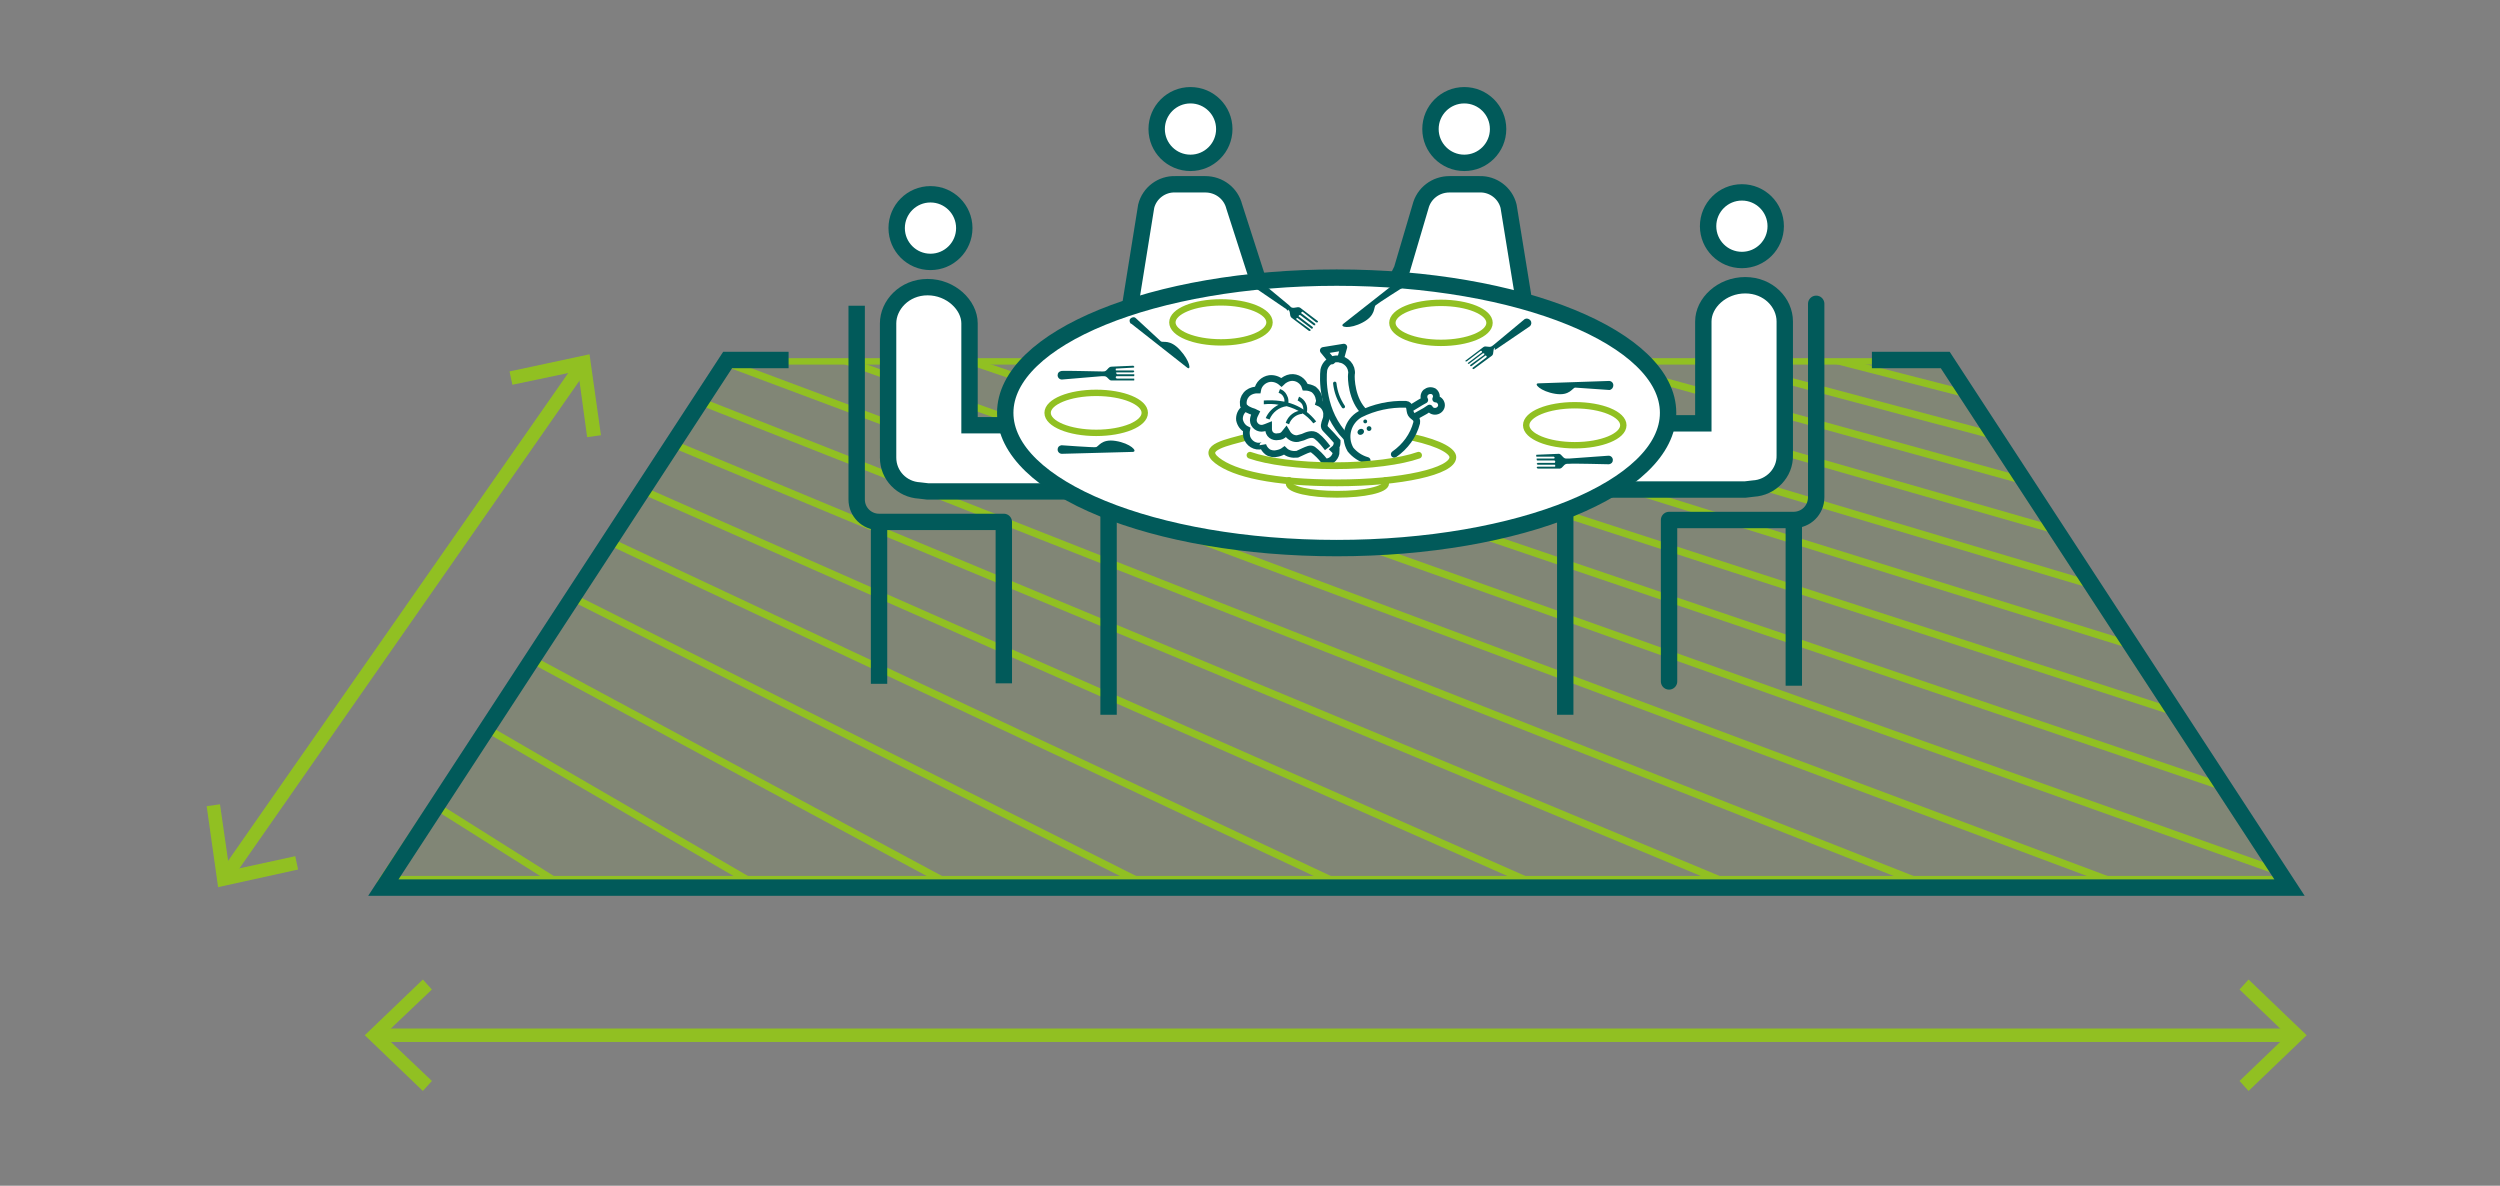 <?xml version="1.0" encoding="utf-8"?>
<!-- Generator: Adobe Illustrator 23.0.4, SVG Export Plug-In . SVG Version: 6.00 Build 0)  -->
<svg version="1.1" id="Calque_1" xmlns="http://www.w3.org/2000/svg" xmlns:xlink="http://www.w3.org/1999/xlink" x="0px" y="0px"
	 viewBox="0 0 525 249" style="enable-background:new 0 0 525 249;" xml:space="preserve">
<rect x="0" y="0" width="525" height="249" fill="#808080" stroke="none"/>
<style type="text/css">
	.st0{fill:none;stroke:#91C022;stroke-width:2.86;stroke-miterlimit:10;}
	.st1{fill:#91C022;}
	.st2{fill:none;stroke:#91C022;stroke-width:2.82;stroke-miterlimit:10;}
	.st3{clip-path:url(#SVGID_2_);}
	.st4{fill:none;stroke:#91C022;stroke-width:1.52;stroke-miterlimit:10;}
	.st5{fill:none;stroke:#91C022;stroke-width:1.15;stroke-miterlimit:10;}
	.st6{opacity:0.1;fill:#91C022;stroke:#015A5A;stroke-width:3.44;stroke-miterlimit:10;enable-background:new    ;}
	.st7{fill:none;stroke:#015A5A;stroke-width:3.44;stroke-miterlimit:10;}
	.st8{fill:#FFFFFF;stroke:#015A5A;stroke-width:3.44;stroke-miterlimit:10;}
	.st9{fill:none;stroke:#015A5A;stroke-width:3.44;stroke-linejoin:round;}
	.st10{fill:none;stroke:#015A5A;stroke-width:3.44;stroke-linecap:round;stroke-linejoin:round;}
	.st11{fill:#FFFFFF;stroke:#91C022;stroke-width:1.34;stroke-miterlimit:10;}
	.st12{fill:none;stroke:#90BF22;stroke-width:1.42;stroke-linecap:round;stroke-linejoin:round;}
	
		.st13{fill-rule:evenodd;clip-rule:evenodd;fill:#FFFFFF;stroke:#025A5A;stroke-width:1.42;stroke-linecap:round;stroke-linejoin:round;}
	.st14{fill:none;stroke:#025A5A;stroke-width:1.42;stroke-linecap:round;stroke-linejoin:round;}
	.st15{fill:none;stroke:#025A5A;stroke-width:0.71;stroke-linecap:round;stroke-linejoin:round;}
	.st16{fill:#025A5A;}
	.st17{fill:#FFFFFF;stroke:#025A5A;stroke-width:1.42;}
	.st18{fill:none;stroke:#025A5A;stroke-width:1.42;}
	.st19{fill-rule:evenodd;clip-rule:evenodd;fill:#025A5A;}
	.st20{fill:#015A5A;}
</style>
<title>parcours1</title>
<line class="st0" x1="47.6" y1="183.7" x2="122" y2="77"/>
<polygon class="st1" points="62.6,182.6 62,179.8 48.2,182.8 46.2,168.9 43.4,169.3 45.8,186.3 "/>
<polygon class="st1" points="126.2,91.4 123.3,91.8 121.4,77.9 107.6,80.8 107,78 123.8,74.4 "/>
<line class="st2" x1="481.4" y1="217.4" x2="79.6" y2="217.4"/>
<polygon class="st1" points="472.2,205.7 470.3,207.8 480.3,217.4 470.3,227 472.2,229.1 484.4,217.4 "/>
<polygon class="st1" points="88.8,205.7 90.7,207.8 80.6,217.4 90.7,227 88.8,229.1 76.6,217.4 "/>
<g>
	<defs>
		<polygon id="SVGID_1_" points="480,184.7 80.2,184.7 152.4,75.8 407.7,75.8 		"/>
	</defs>
	<clipPath id="SVGID_2_">
		<use xlink:href="#SVGID_1_"  style="overflow:visible;"/>
	</clipPath>
	<g class="st3">
		<line class="st4" x1="-22.8" y1="117.2" x2="357.4" y2="379"/>
		<line class="st4" x1="-1.3" y1="110.8" x2="380.1" y2="351"/>
		<line class="st4" x1="19" y1="104.7" x2="400.3" y2="326"/>
		<line class="st4" x1="38.3" y1="99" x2="418.4" y2="303.5"/>
		<line class="st4" x1="56.5" y1="93.5" x2="434.8" y2="283.2"/>
		<line class="st4" x1="73.9" y1="88.3" x2="449.7" y2="264.7"/>
		<line class="st4" x1="90.4" y1="83.3" x2="463.3" y2="247.9"/>
		<line class="st4" x1="106.2" y1="78.6" x2="475.7" y2="232.5"/>
		<line class="st4" x1="121.2" y1="74.1" x2="487.1" y2="218.4"/>
		<line class="st4" x1="135.5" y1="69.8" x2="497.7" y2="205.4"/>
		<line class="st4" x1="149.3" y1="65.7" x2="507.4" y2="193.3"/>
		<line class="st4" x1="162.4" y1="61.8" x2="516.5" y2="182.1"/>
		<line class="st4" x1="174.9" y1="58" x2="524.9" y2="171.7"/>
		<line class="st4" x1="187" y1="54.4" x2="532.7" y2="162"/>
		<line class="st4" x1="198.6" y1="51" x2="540" y2="152.9"/>
		<line class="st4" x1="209.7" y1="47.6" x2="546.9" y2="144.4"/>
		<line class="st4" x1="220.3" y1="44.4" x2="553.3" y2="136.4"/>
		<line class="st4" x1="230.6" y1="41.4" x2="559.4" y2="128.9"/>
		<line class="st4" x1="240.5" y1="38.4" x2="565.1" y2="121.8"/>
		<line class="st4" x1="250" y1="35.6" x2="570.5" y2="115.2"/>
		<polygon class="st4" points="480,184.7 80.2,184.7 152.4,75.8 407.7,75.8 		"/>
	</g>
</g>
<polygon class="st5" points="480,184.7 80.2,184.7 152.4,75.8 407.7,75.8 "/>
<polyline class="st6" points="393.1,75.6 408.5,75.6 480.8,186.4 80.5,186.4 152.8,75.6 165.6,75.6 "/>
<polyline class="st7" points="393.1,75.6 408.5,75.6 480.8,186.4 80.5,186.4 152.8,75.6 165.6,75.6 "/>
<path class="st8" d="M237.3,64.5l0.2-1.3l3.2-19.9c0.7-2.8,3.3-4.7,6.1-4.6h6.3c2.9,0,5.4,1.9,6.1,4.7l4.8,14.9l0,0"/>
<circle class="st8" cx="250" cy="27.1" r="7.1"/>
<line class="st7" x1="184.6" y1="109.7" x2="184.6" y2="143.6"/>
<path class="st9" d="M179.9,64.2v40.7c0,2.6,2.1,4.7,4.7,4.7c0,0,0.1,0,0.1,0h26.1v33.9"/>
<path class="st8" d="M210.8,89.3h-7.2V67.9c0-3.8-3.9-7.6-8.8-7.6s-8.3,3.8-8.3,7.6v28.2c0,3.7,2.9,6.7,6.6,6.9l1.7,0.2h29.4"/>
<circle class="st8" cx="195.4" cy="47.9" r="7.1"/>
<line class="st7" x1="376.7" y1="110.1" x2="376.7" y2="144"/>
<path class="st10" d="M381.4,63.8v40.6c0,2.7-2.1,4.8-4.8,4.8h-26.1v33.9"/>
<path class="st8" d="M350.5,88.9h7.2V67.5c0-3.9,3.9-7.6,8.8-7.6s8.3,3.7,8.3,7.6v28.1c0.1,3.7-2.9,6.8-6.6,7l-1.7,0.2h-28.2"/>
<circle class="st8" cx="365.8" cy="47.5" r="7.1"/>
<path class="st8" d="M293.3,58.8l1.1-2.2l3.9-13.2c0.7-2.8,3.2-4.7,6.1-4.7h6.3c2.8-0.1,5.4,1.8,6.1,4.6l3,18.5l0.2,1.4"/>
<circle class="st8" cx="307.5" cy="27.1" r="7.1"/>
<ellipse class="st8" cx="280.7" cy="86.7" rx="69.6" ry="28.4"/>
<line class="st7" x1="232.8" y1="107.3" x2="232.8" y2="150.1"/>
<line class="st7" x1="328.7" y1="107.3" x2="328.7" y2="150.1"/>
<ellipse class="st11" cx="230.2" cy="86.7" rx="10.2" ry="4.2"/>
<ellipse class="st11" cx="256.4" cy="67.7" rx="10.2" ry="4.2"/>
<ellipse class="st11" cx="302.6" cy="67.8" rx="10.2" ry="4.2"/>
<ellipse class="st11" cx="330.7" cy="89.3" rx="10.2" ry="4.2"/>
<path class="st12" d="M296.5,91.8c6.4,1.4,8.6,3.1,8.6,4.2c0,3-10.9,5.4-24.3,5.4s-21.6-1.9-25.2-4.7s2.3-3.8,6.2-4.9"/>
<g id="noun_meats_1601874_000000">
	<g id="Group-9">
		<path class="st13" d="M282.7,91.8c-5.2-5.3-4.9-12.5-4.7-14.1c0.2-1,0.9-1.8,1.9-2.2c1.6-0.5,3.3,0.4,3.8,1.9
			c0.1,0.4,0.2,0.8,0.1,1.2c-0.1,0.7,0,5.4,2.8,8"/>
		<polyline class="st14" points="281.5,75.4 282.2,72.9 277.9,73.6 279.7,75.8 		"/>
		<path class="st15" d="M280.3,80.5c0.2,1.8,0.8,3.4,1.8,4.9"/>
	</g>
	<g id="Group-10">
		<path class="st13" d="M287.1,96.7c-1.4-0.4-2.6-1.2-3.5-2.3c-1.5-2.6-0.6-5.9,2-7.4c0,0,0,0,0,0c3-1.5,6.3-2.2,9.6-2.1
			c1.1,0.1,0.7,1.3,1.1,2s1.4,0.8,1.2,1.9c-0.7,2.7-2.4,5-4.7,6.6"/>
		<path class="st13" d="M296.5,85.6l1.8-1.1l0.9-0.5c-0.3-0.5-0.2-1.2,0.2-1.6c0.5-0.4,1.1-0.5,1.7-0.2c0.5,0.4,0.7,1,0.4,1.6
			c0.6,0,1.1,0.5,1.2,1.1c0.1,0.6-0.3,1.2-0.9,1.4c-0.6,0.2-1.3,0-1.6-0.6l-0.9,0.6l-1.8,1"/>
		<ellipse class="st16" cx="286.7" cy="88.5" rx="0.4" ry="0.4"/>
		<ellipse class="st16" cx="287.5" cy="90" rx="0.5" ry="0.5"/>
		<ellipse transform="matrix(0.857 -0.515 0.515 0.857 -5.881 160.148)" class="st16" cx="285.8" cy="90.7" rx="0.7" ry="0.6"/>
	</g>
</g>
<g id="noun_Salad_2021361_000000-2">
	<g id="noun_Salad_2021361_000000">
		<path class="st17" d="M261.4,85.8l-0.3-0.8c-0.1-0.8,0.1-1.5,0.6-2.1c0.5-0.6,1.2-0.9,2-1h0.4c0.2-1.2,1.2-2.2,2.5-2.4
			c0.9-0.1,1.8,0.2,2.5,0.8c0.5-0.5,1.2-0.9,1.9-1c1.4-0.2,2.7,0.7,3.1,2c0.6,0,1.3,0.2,1.8,0.5c0.6,0.5,1,1.2,1.1,1.9
			c0.1,0.3,0.1,0.6,0,0.9c0.9,0.4,1.5,1.2,1.6,2.2c0,0.5,0,1-0.2,1.4c-0.3,0.9-0.5,1.4,0,1.9c0.8,0.8,1.6,1.7,2.4,2.6l0,0v0.2
			c0,0.6-0.2,1.1-0.7,1.5l0.4,0.4h0.1c0,1.1-0.9,2.1-2,2.2h-0.2l-0.3-0.2c-0.7-0.9-1.5-1.7-2.4-2.4c-0.5-0.3-1.1,0-2,0.4l-1.3,0.6
			c-1,0.1-2-0.1-2.7-0.8c-0.4,0.3-0.9,0.5-1.4,0.6c-0.7,0.2-1.5,0.1-2.1-0.3c-0.5-0.4-0.8-0.8-1-1.4c0,0.1-0.1,0.1-0.2,0.1
			c-1.4,0.4-2.8-0.5-3.2-1.9c0,0,0-0.1,0-0.1c-0.1-0.5-0.1-0.9,0-1.4c-0.8-0.4-1.3-1.1-1.5-2C260.2,87.3,260.6,86.3,261.4,85.8z"/>
		<path class="st18" d="M261.2,85.1c0.1,0.7,1.4,1.2,2.1,1.4l0.4,0.2l-0.2,0.4c-0.2,0.4-0.3,0.8-0.3,1.2c0,0.5,0.3,1,0.7,1.3
			c0.4,0.3,0.9,0.4,1.4,0.3l0.6-0.2l0.5-0.2v0.6l0,0c0,0.5,0.2,1,0.6,1.3c0.4,0.3,0.9,0.4,1.4,0.3c0.5,0,1-0.2,1.3-0.6l0.4-0.5
			l0.3,0.5c0.5,0.7,1.3,1.1,2.1,1l1.1-0.3c0.9-0.4,2-0.9,2.9-0.2c0.9,0.7,1.6,1.6,2.3,2.5"/>
		<path class="st19" d="M273.6,86.5c0.2-0.5,0.1-1-0.1-1.5c-0.2-0.4-0.6-0.7-1-0.9l0.3-0.8c1.3,0.6,2,2,1.6,3.4L273.6,86.5z"/>
		<path class="st19" d="M269.6,84.8c0.2-0.5,0.2-1-0.1-1.5c-0.2-0.4-0.6-0.7-1-0.8l0.3-0.8c0.6,0.2,1.1,0.6,1.4,1.2
			c0.4,0.7,0.5,1.5,0.2,2.2L269.6,84.8z"/>
		<path class="st19" d="M270.2,85.3c-1.6,0.2-3,1.3-3.6,2.8l-0.8-0.3c0.5-1.2,1.5-2.2,2.7-2.8c-1-0.2-2.1-0.2-3.1-0.1v-0.8
			c4.8-0.3,8.4,1.1,11,4.4l-0.6,0.4C274.4,87.1,272.4,85.9,270.2,85.3z"/>
		<path class="st19" d="M273.5,86.2v0.7c-1.3,0.1-2.4,1-2.8,2.2l-0.7-0.3C270.5,87.3,271.9,86.2,273.5,86.2z"/>
	</g>
</g>
<path class="st12" d="M291,100.9v0.6c0,1.3-4.6,2.3-10.2,2.3s-10.1-1-10.1-2.3v-0.6"/>
<path class="st12" d="M262.5,95.6c3.7,1.3,10.2,2.2,17.7,2.2s14-0.9,17.7-2.2"/>
<path class="st20" d="M231.8,78c0.7,0,0.9-1,1.6-1l4.6-0.2l0.2,0.2c0,0.2-0.1,0.2-0.2,0.2l-3.6,0.2c-0.1,0-0.1,0.1-0.1,0.2l0,0
	c0,0.1,0,0.2,0.1,0.2h3.6c0.1,0,0.2,0.1,0.2,0.2l-0.2,0.2h-3.6v0.2l0,0l0.2,0.2h3.6v0.2c0,0.1,0,0.2-0.1,0.2h-3.6
	c-0.1,0-0.2,0.1-0.2,0.3l0,0l0.2,0.2h3.6c0.1,0,0.1,0,0.1,0.2s0,0.2-0.1,0.2h-4.7c-0.6,0-0.8-0.9-1.5-0.9h-0.6l-8.3,0.7
	c-0.5,0-0.9-0.4-0.9-0.9c0-0.5,0.3-0.8,0.8-0.9c0.4-0.1,7.6,0.1,8.4,0.1L231.8,78z"/>
<path class="st20" d="M230.1,93.9c0.6,0,1.1-1.8,4.2-1.3s4.7,2.2,3.6,2.3L223,95.3c-0.5,0-0.9-0.4-0.9-0.9c0-0.5,0.3-0.8,0.8-0.9
	C222.9,93.5,229.7,94,230.1,93.9z"/>
<path class="st20" d="M329.1,97.4c-0.7,0-0.9,0.9-1.5,1h-4.7l-0.2-0.2c0-0.1,0.1-0.2,0.2-0.2l0,0h3.6c0.1,0,0.1-0.1,0.1-0.2l0,0
	c0-0.1,0-0.2-0.1-0.2h-3.6l-0.2-0.2l0.2-0.2h3.6c0.1-0.1,0.1-0.2,0.1-0.3l0,0c0-0.1-0.1-0.2-0.2-0.2l0,0h-3.5c-0.1,0-0.2,0-0.2-0.2
	v-0.2h3.6c0.1,0,0.2-0.1,0.2-0.2c0,0,0,0,0,0l0,0l-0.2-0.2h-3.6c-0.1,0-0.1-0.1-0.1-0.2s0-0.2,0.1-0.2l4.7-0.2c0.6,0.1,0.8,1,1.5,1
	h0.6l8.3-0.6c0.5,0,0.9,0.4,0.9,0.9c0,0.5-0.3,0.8-0.8,0.9c-0.4,0-7.5-0.2-8.4-0.1L329.1,97.4z"/>
<path class="st20" d="M330.8,81.4c-0.6,0-1.1,1.8-4.2,1.3s-4.7-2.2-3.5-2.2l14.8-0.5c0.5,0,0.9,0.4,0.9,0.9c0,0.5-0.3,0.9-0.8,1
	L330.8,81.4z"/>
<path class="st20" d="M313.9,73c-0.5,0.5-0.1,1.3-0.6,1.7l-3.8,2.8h-0.2c-0.1-0.1-0.1-0.3,0-0.3l2.9-2.2v-0.2l0,0
	c-0.1-0.1-0.2-0.2-0.3-0.1l-2.9,2.2h-0.2c-0.1-0.1-0.1-0.2,0-0.3c0,0,0,0,0,0l2.9-2.1v-0.3h-0.3l-2.9,2.2h-0.2
	c-0.1-0.1-0.1-0.2,0-0.2l2.9-2.2v-0.3h-0.3l-2.9,2.2h-0.2c-0.1,0-0.1-0.2,0-0.2l3.7-2.8c0.5-0.4,1.2,0.2,1.8-0.2l0.4-0.3l6.5-5.4
	c0.4-0.2,0.9-0.1,1.2,0.3c0.3,0.4,0.2,0.9-0.1,1.2l-6.9,4.7l-0.5,0.3V73z"/>
<path class="st20" d="M288.9,64.1c-0.5,0.4,0.1,2.1-2.7,3.6s-5,1-4.1,0.3l11.7-9.2c0.3-0.3,0.8-0.2,1.1,0.1c0,0,0.1,0.1,0.1,0.1
	c0.3,0.4,0.3,1-0.1,1.2S289.2,63.8,288.9,64.1z"/>
<path class="st20" d="M270.5,65.3l-0.4-0.4l-6.9-4.7c-0.4-0.2-0.4-0.8-0.1-1.2c0.2-0.4,0.7-0.5,1.1-0.3c0,0,0.1,0,0.1,0.1l6.4,5.3
	l0.4,0.4c0.6,0.4,1.3-0.2,1.9,0.1l3.7,2.8c0.1,0.1,0.1,0.2,0,0.3c0,0,0,0,0,0h-0.3l-2.8-2.2c-0.1-0.1-0.2,0-0.3,0.1l0,0
	c-0.1,0.1-0.1,0.2,0,0.2l2.9,2.2v0.3h-0.3l-2.8-2.1c-0.1-0.1-0.2,0-0.3,0l0,0c-0.1,0.1-0.1,0.3,0,0.3l2.9,2.2v0.2
	c-0.1,0.1-0.2,0.2-0.3,0.1l-2.9-2.2h-0.2c-0.1,0.1-0.1,0.2,0,0.3c0,0,0,0,0,0l2.9,2.1v0.3h-0.3l-3.7-2.8c-0.5-0.5-0.1-1.3-0.7-1.7
	L270.5,65.3z"/>
<path class="st20" d="M238.5,66.8c-0.3-0.3-0.8-0.2-1.1,0.1c-0.3,0.3-0.2,0.7,0,1c0,0,0.1,0.1,0.2,0.1l11.7,9.2
	c0.9,0.7,0.6-1.4-1.5-3.7s-3.5-1.5-4-1.8L238.5,66.8z"/>
</svg>
